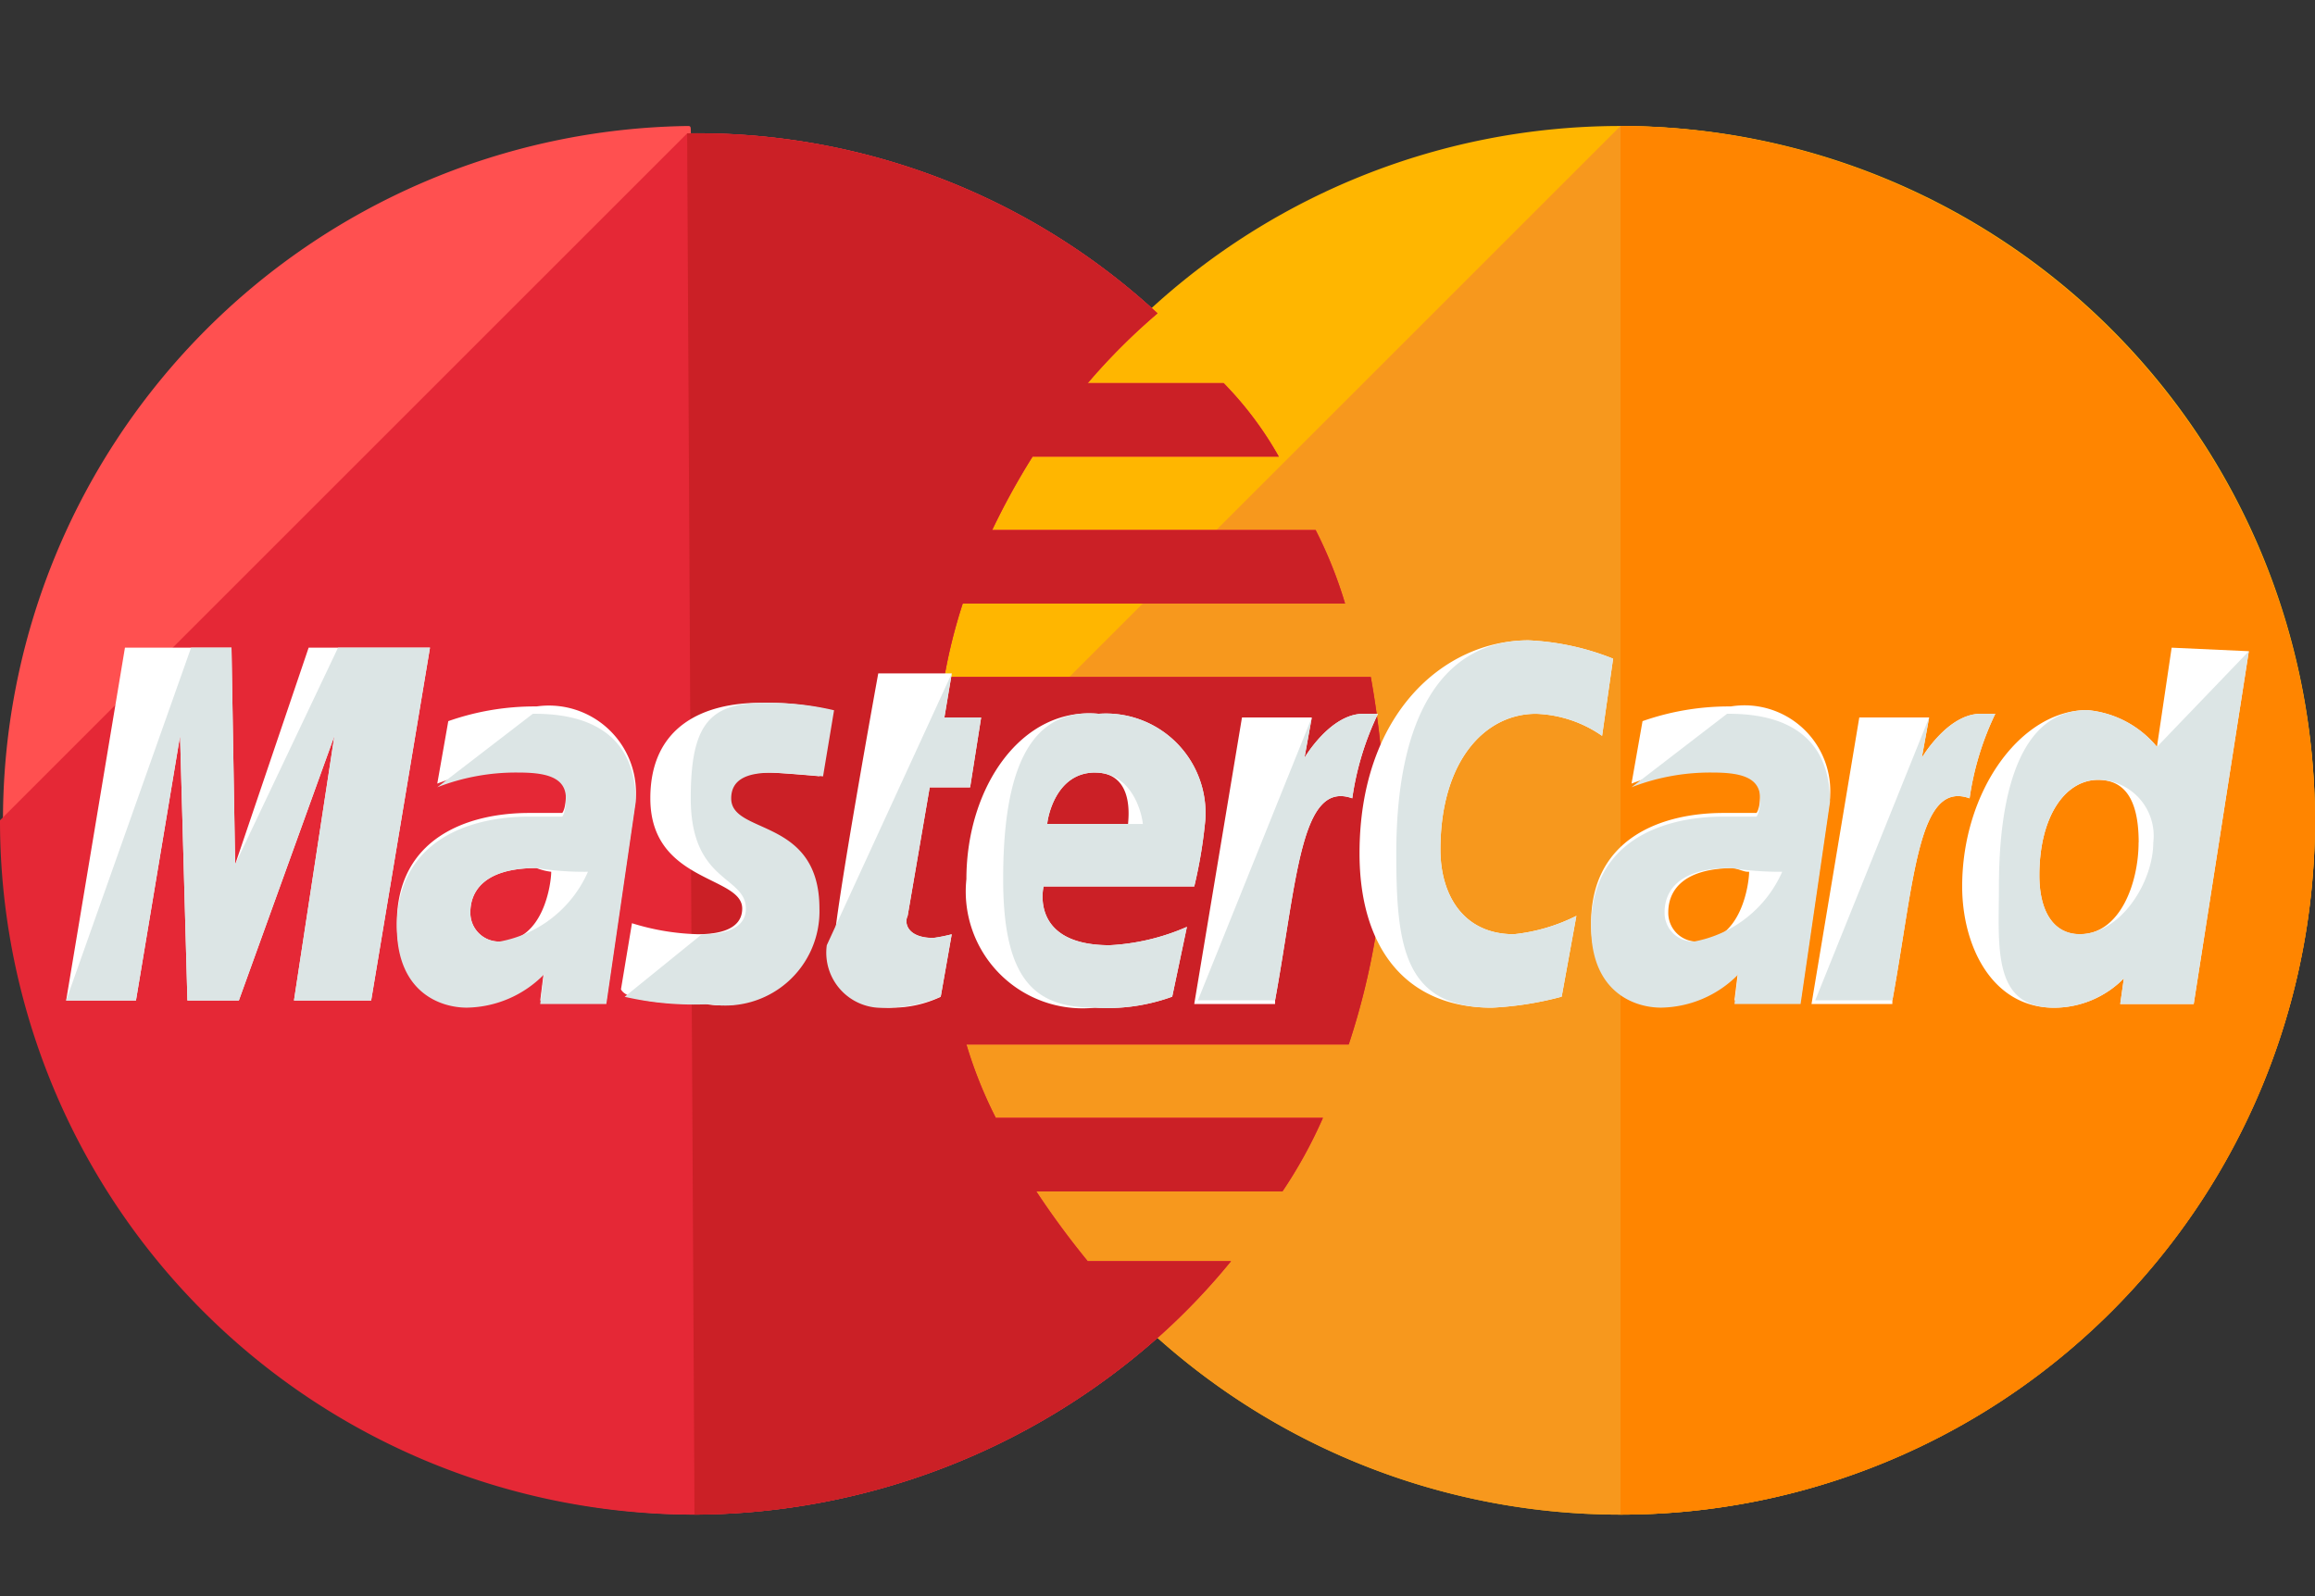 <svg xmlns="http://www.w3.org/2000/svg" width="55.101" height="38" viewBox="0 0 55.101 38">
  <rect x="0" y="0" width="55.101" height="38" fill="#333333" stroke="none"/>
  <g id="master-card" transform="translate(-38 -426)">
    <g id="mastercard" transform="translate(38 429)">
      <path id="Path_1371" data-name="Path 1371" d="M234.66,117.33a16.53,16.53,0,0,1-33.061,0h0a16.53,16.53,0,1,1,33.061,0Z" transform="translate(-179.56 -100.8)" fill="#ffb600"/>
      <path id="Path_1372" data-name="Path 1372" d="M218.13,100.8a16.573,16.573,0,0,1,16.53,16.53h0a16.53,16.53,0,0,1-33.061,0" transform="translate(-179.56 -100.8)" fill="#f7981d"/>
      <path id="Path_1373" data-name="Path 1373" d="M352.8,100.8a16.573,16.573,0,0,1,16.53,16.53h0a16.517,16.517,0,0,1-16.53,16.53" transform="translate(-314.229 -100.8)" fill="#ff8500"/>
      <path id="Path_1374" data-name="Path 1374" d="M16.355,100.8a16.531,16.531,0,0,0,.175,33.06,16.723,16.723,0,0,0,11.108-4.286h0a15.718,15.718,0,0,0,1.662-1.749H25.889a20.178,20.178,0,0,1-1.224-1.662h5.86a11.2,11.2,0,0,0,.962-1.749H23.7a10.425,10.425,0,0,1-.7-1.749h9.1a17.367,17.367,0,0,0,.875-5.248,22.576,22.576,0,0,0-.35-3.5H22.478a12.786,12.786,0,0,1,.437-1.749h9.1a10.424,10.424,0,0,0-.7-1.749h-7.7a17.347,17.347,0,0,1,.962-1.749h5.86a8.317,8.317,0,0,0-1.312-1.749H25.889a14.908,14.908,0,0,1,1.662-1.662,16.139,16.139,0,0,0-11.108-4.286C16.443,100.8,16.443,100.8,16.355,100.8Z" transform="translate(0 -100.8)" fill="#ff5050"/>
      <path id="Path_1375" data-name="Path 1375" d="M0,118.755a16.517,16.517,0,0,0,16.53,16.53A16.723,16.723,0,0,0,27.638,131h0a15.716,15.716,0,0,0,1.662-1.749H25.889a20.177,20.177,0,0,1-1.224-1.662h5.86a11.2,11.2,0,0,0,.962-1.749H23.7a10.425,10.425,0,0,1-.7-1.749h9.1a17.367,17.367,0,0,0,.875-5.248,22.576,22.576,0,0,0-.35-3.5H22.478a12.787,12.787,0,0,1,.437-1.749h9.1a10.424,10.424,0,0,0-.7-1.749h-7.7a17.344,17.344,0,0,1,.962-1.749h5.86a8.318,8.318,0,0,0-1.312-1.749H25.889a14.908,14.908,0,0,1,1.662-1.662A16.139,16.139,0,0,0,16.443,102.4h-.087" transform="translate(0 -102.225)" fill="#e52836"/>
      <path id="Path_1376" data-name="Path 1376" d="M149.775,135.286A16.723,16.723,0,0,0,160.883,131h0a15.716,15.716,0,0,0,1.662-1.749h-3.411a20.18,20.18,0,0,1-1.224-1.662h5.86a11.2,11.2,0,0,0,.962-1.749h-7.784a10.426,10.426,0,0,1-.7-1.749h9.1a17.367,17.367,0,0,0,.875-5.248,22.575,22.575,0,0,0-.35-3.5H155.722a12.784,12.784,0,0,1,.437-1.749h9.1a10.424,10.424,0,0,0-.7-1.749h-7.7a17.341,17.341,0,0,1,.962-1.749h5.86a8.318,8.318,0,0,0-1.312-1.749h-3.236a14.907,14.907,0,0,1,1.662-1.662,16.139,16.139,0,0,0-11.108-4.286H149.6" transform="translate(-133.245 -102.225)" fill="#cb2026"/>
      <g id="Group_1286" data-name="Group 1286" transform="translate(1.574 12.245)">
        <path id="Path_1377" data-name="Path 1377" d="M184.136,227.7l.262-1.487a3.788,3.788,0,0,1-.437.087c-.612,0-.7-.35-.612-.525l.525-3.061h.962l.262-1.662h-.875L184.4,220H182.65s-1.05,5.772-1.05,6.472a1.313,1.313,0,0,0,1.4,1.487A2.684,2.684,0,0,0,184.136,227.7Z" transform="translate(-163.32 -219.213)" fill="#fff"/>
        <path id="Path_1378" data-name="Path 1378" d="M210.4,232.646a2.782,2.782,0,0,0,3.061,3.061,4.54,4.54,0,0,0,1.837-.262l.35-1.662a5.243,5.243,0,0,1-1.837.437c-1.924,0-1.574-1.4-1.574-1.4h3.586a11.339,11.339,0,0,0,.262-1.574,2.37,2.37,0,0,0-2.536-2.536C211.712,228.535,210.4,230.459,210.4,232.646Zm3.061-2.536c.962,0,.787,1.137.787,1.224h-1.924C212.324,231.246,212.5,230.109,213.461,230.109Z" transform="translate(-188.972 -226.961)" fill="#fff"/>
        <path id="Path_1379" data-name="Path 1379" d="M300.81,221.284l.35-1.924a4.3,4.3,0,0,1-1.487.437c-1.224,0-1.749-.962-1.749-2.012,0-2.1,1.05-3.236,2.274-3.236a2.921,2.921,0,0,1,1.574.525l.262-1.837a6.15,6.15,0,0,0-2.012-.437c-2.012,0-4.023,1.749-4.023,5.073,0,2.187,1.05,3.673,3.149,3.673A7.849,7.849,0,0,0,300.81,221.284Z" transform="translate(-265.214 -212.8)" fill="#fff"/>
        <path id="Path_1380" data-name="Path 1380" d="M89.724,227.2a6.194,6.194,0,0,0-2.1.35l-.262,1.487a5.17,5.17,0,0,1,1.924-.35c.612,0,1.137.087,1.137.612,0,.35-.087.437-.087.437h-.787c-1.487,0-3.149.612-3.149,2.624,0,1.574,1.05,1.924,1.662,1.924A2.628,2.628,0,0,0,89.9,233.5l-.087.7h1.574l.7-4.81A2.073,2.073,0,0,0,89.724,227.2Zm.35,3.936c0,.262-.175,1.662-1.224,1.662a.683.683,0,0,1-.7-.7c0-.437.262-1.05,1.574-1.05A1.379,1.379,0,0,0,90.073,231.136Z" transform="translate(-78.528 -225.626)" fill="#fff"/>
        <path id="Path_1381" data-name="Path 1381" d="M137.212,233.572a2.242,2.242,0,0,0,2.624-2.274c0-2.187-2.1-1.749-2.1-2.624,0-.437.35-.612.962-.612.262,0,1.224.087,1.224.087l.262-1.574a6.643,6.643,0,0,0-1.662-.175c-1.312,0-2.624.525-2.624,2.274,0,2.012,2.187,1.837,2.187,2.624,0,.525-.612.612-1.05.612a5.72,5.72,0,0,1-1.574-.262l-.262,1.574C135.287,233.4,135.725,233.572,137.212,233.572Z" transform="translate(-121.993 -224.913)" fill="#fff"/>
        <path id="Path_1382" data-name="Path 1382" d="M432.185,214.4l-.35,2.361a2.425,2.425,0,0,0-1.662-.875c-1.574,0-2.974,1.924-2.974,4.2,0,1.4.7,2.886,2.187,2.886a2.335,2.335,0,0,0,1.662-.7l-.087.612h1.749l1.312-8.4Zm-.787,4.635c0,.962-.437,2.187-1.4,2.187-.612,0-.962-.525-.962-1.4,0-1.4.612-2.274,1.4-2.274C431.048,217.549,431.4,217.986,431.4,219.035Z" transform="translate(-382.07 -214.225)" fill="#fff"/>
        <path id="Path_1383" data-name="Path 1383" d="M16.062,222.8l1.05-6.3.175,6.3h1.224l2.274-6.3-.962,6.3h1.837l1.4-8.4H20.172l-1.749,5.16-.087-5.16H15.8l-1.4,8.4Z" transform="translate(-14.4 -214.225)" fill="#fff"/>
        <path id="Path_1384" data-name="Path 1384" d="M261.924,235.622c.525-2.886.612-5.248,1.837-4.81a6.867,6.867,0,0,1,.612-2.012h-.35c-.787,0-1.4,1.05-1.4,1.05l.175-.962h-1.662L260,235.709h1.924Z" transform="translate(-233.149 -227.051)" fill="#fff"/>
        <path id="Path_1385" data-name="Path 1385" d="M349.724,227.2a6.194,6.194,0,0,0-2.1.35l-.262,1.487a5.17,5.17,0,0,1,1.924-.35c.612,0,1.137.087,1.137.612,0,.35-.087.437-.087.437h-.787c-1.487,0-3.149.612-3.149,2.624,0,1.574,1.05,1.924,1.662,1.924a2.628,2.628,0,0,0,1.837-.787l-.087.7h1.574l.7-4.81A2.042,2.042,0,0,0,349.724,227.2Zm.437,3.936c0,.262-.175,1.662-1.224,1.662a.683.683,0,0,1-.7-.7c0-.437.262-1.05,1.574-1.05C350.073,231.136,350.073,231.136,350.161,231.136Z" transform="translate(-310.103 -225.626)" fill="#fff"/>
        <path id="Path_1386" data-name="Path 1386" d="M396.324,235.622c.525-2.886.612-5.248,1.837-4.81a6.865,6.865,0,0,1,.612-2.012h-.35c-.787,0-1.4,1.05-1.4,1.05l.175-.962h-1.662l-1.137,6.822h1.924Z" transform="translate(-352.856 -227.051)" fill="#fff"/>
      </g>
      <g id="Group_1287" data-name="Group 1287" transform="translate(1.574 12.245)">
        <path id="Path_1387" data-name="Path 1387" d="M180,226.472a1.313,1.313,0,0,0,1.4,1.487,3.329,3.329,0,0,0,1.312-.262l.262-1.487a3.786,3.786,0,0,1-.437.087c-.612,0-.7-.35-.612-.525l.525-3.061h.962l.262-1.662H182.8l.175-1.05" transform="translate(-161.895 -219.213)" fill="#dce5e5"/>
        <path id="Path_1388" data-name="Path 1388" d="M218.4,232.646c0,2.449.787,3.061,2.187,3.061a4.54,4.54,0,0,0,1.837-.262l.35-1.662a5.244,5.244,0,0,1-1.837.437c-1.924,0-1.574-1.4-1.574-1.4h3.586a11.34,11.34,0,0,0,.262-1.574,2.37,2.37,0,0,0-2.536-2.536C218.837,228.535,218.4,230.459,218.4,232.646Zm2.187-2.536c.962,0,1.137,1.137,1.137,1.224H219.45C219.45,231.246,219.624,230.109,220.587,230.109Z" transform="translate(-196.097 -226.961)" fill="#dce5e5"/>
        <path id="Path_1389" data-name="Path 1389" d="M307.936,221.284l.35-1.924a4.3,4.3,0,0,1-1.487.437c-1.224,0-1.749-.962-1.749-2.012,0-2.1,1.05-3.236,2.274-3.236a2.921,2.921,0,0,1,1.574.525l.262-1.837a6.149,6.149,0,0,0-2.012-.437c-2.012,0-3.149,1.749-3.149,5.073,0,2.187.175,3.673,2.274,3.673A7.848,7.848,0,0,0,307.936,221.284Z" transform="translate(-272.339 -212.8)" fill="#dce5e5"/>
        <path id="Path_1390" data-name="Path 1390" d="M87.362,230.549a5.17,5.17,0,0,1,1.924-.35c.612,0,1.137.087,1.137.612,0,.35-.087.437-.087.437h-.787c-1.487,0-3.149.612-3.149,2.624,0,1.574,1.05,1.924,1.662,1.924a2.628,2.628,0,0,0,1.837-.787l-.087.7h1.574l.7-4.81c0-2.012-1.749-2.1-2.449-2.1m1.312,3.761a2.863,2.863,0,0,1-2.1,1.662.683.683,0,0,1-.7-.7c0-.437.262-1.05,1.574-1.05A7.144,7.144,0,0,0,90.948,232.561Z" transform="translate(-78.528 -227.051)" fill="#dce5e5"/>
        <path id="Path_1391" data-name="Path 1391" d="M136,233.4a7.4,7.4,0,0,0,2.012.175,2.242,2.242,0,0,0,2.624-2.274c0-2.187-2.1-1.749-2.1-2.624,0-.437.35-.612.962-.612.262,0,1.224.087,1.224.087l.262-1.574a6.643,6.643,0,0,0-1.662-.175c-1.312,0-1.749.525-1.749,2.274,0,2.012,1.312,1.837,1.312,2.624,0,.525-.612.612-1.05.612" transform="translate(-122.706 -224.913)" fill="#dce5e5"/>
        <path id="Path_1392" data-name="Path 1392" d="M438.909,217.474a2.425,2.425,0,0,0-1.662-.875c-1.574,0-2.1,1.924-2.1,4.2,0,1.4-.175,2.886,1.312,2.886a2.335,2.335,0,0,0,1.662-.7l-.087.612h1.749l1.312-8.4m-2.274,4.548c0,.962-.787,2.187-1.749,2.187-.612,0-.962-.525-.962-1.4,0-1.4.612-2.274,1.4-2.274A1.336,1.336,0,0,1,438.822,219.748Z" transform="translate(-389.143 -214.938)" fill="#dce5e5"/>
        <path id="Path_1393" data-name="Path 1393" d="M16.062,222.8l1.05-6.3.175,6.3h1.224l2.274-6.3-.962,6.3h1.837l1.4-8.4H20.872l-2.449,5.16-.087-5.16h-.962L14.4,222.8Z" transform="translate(-14.4 -214.225)" fill="#dce5e5"/>
        <path id="Path_1394" data-name="Path 1394" d="M260.8,235.622h1.837c.525-2.886.612-5.248,1.837-4.81a6.865,6.865,0,0,1,.612-2.012h-.35c-.787,0-1.4,1.05-1.4,1.05l.175-.962" transform="translate(-233.862 -227.051)" fill="#dce5e5"/>
        <path id="Path_1395" data-name="Path 1395" d="M347.362,230.549a5.17,5.17,0,0,1,1.924-.35c.612,0,1.137.087,1.137.612,0,.35-.087.437-.087.437h-.787c-1.487,0-3.149.612-3.149,2.624,0,1.574,1.05,1.924,1.662,1.924a2.628,2.628,0,0,0,1.837-.787l-.087.7h1.574l.7-4.81c0-2.012-1.749-2.1-2.449-2.1m1.312,3.761a2.863,2.863,0,0,1-2.1,1.662.683.683,0,0,1-.7-.7c0-.437.262-1.05,1.574-1.05A7.692,7.692,0,0,0,350.948,232.561Z" transform="translate(-310.103 -227.051)" fill="#dce5e5"/>
        <path id="Path_1396" data-name="Path 1396" d="M395.2,235.622h1.837c.525-2.886.612-5.248,1.837-4.81a6.863,6.863,0,0,1,.612-2.012h-.35c-.787,0-1.4,1.05-1.4,1.05l.175-.962" transform="translate(-353.568 -227.051)" fill="#dce5e5"/>
      </g>
    </g>
    <rect id="Rectangle_307" data-name="Rectangle 307" width="55" height="38" transform="translate(38 426)" fill="none"/>
  </g>
</svg>
